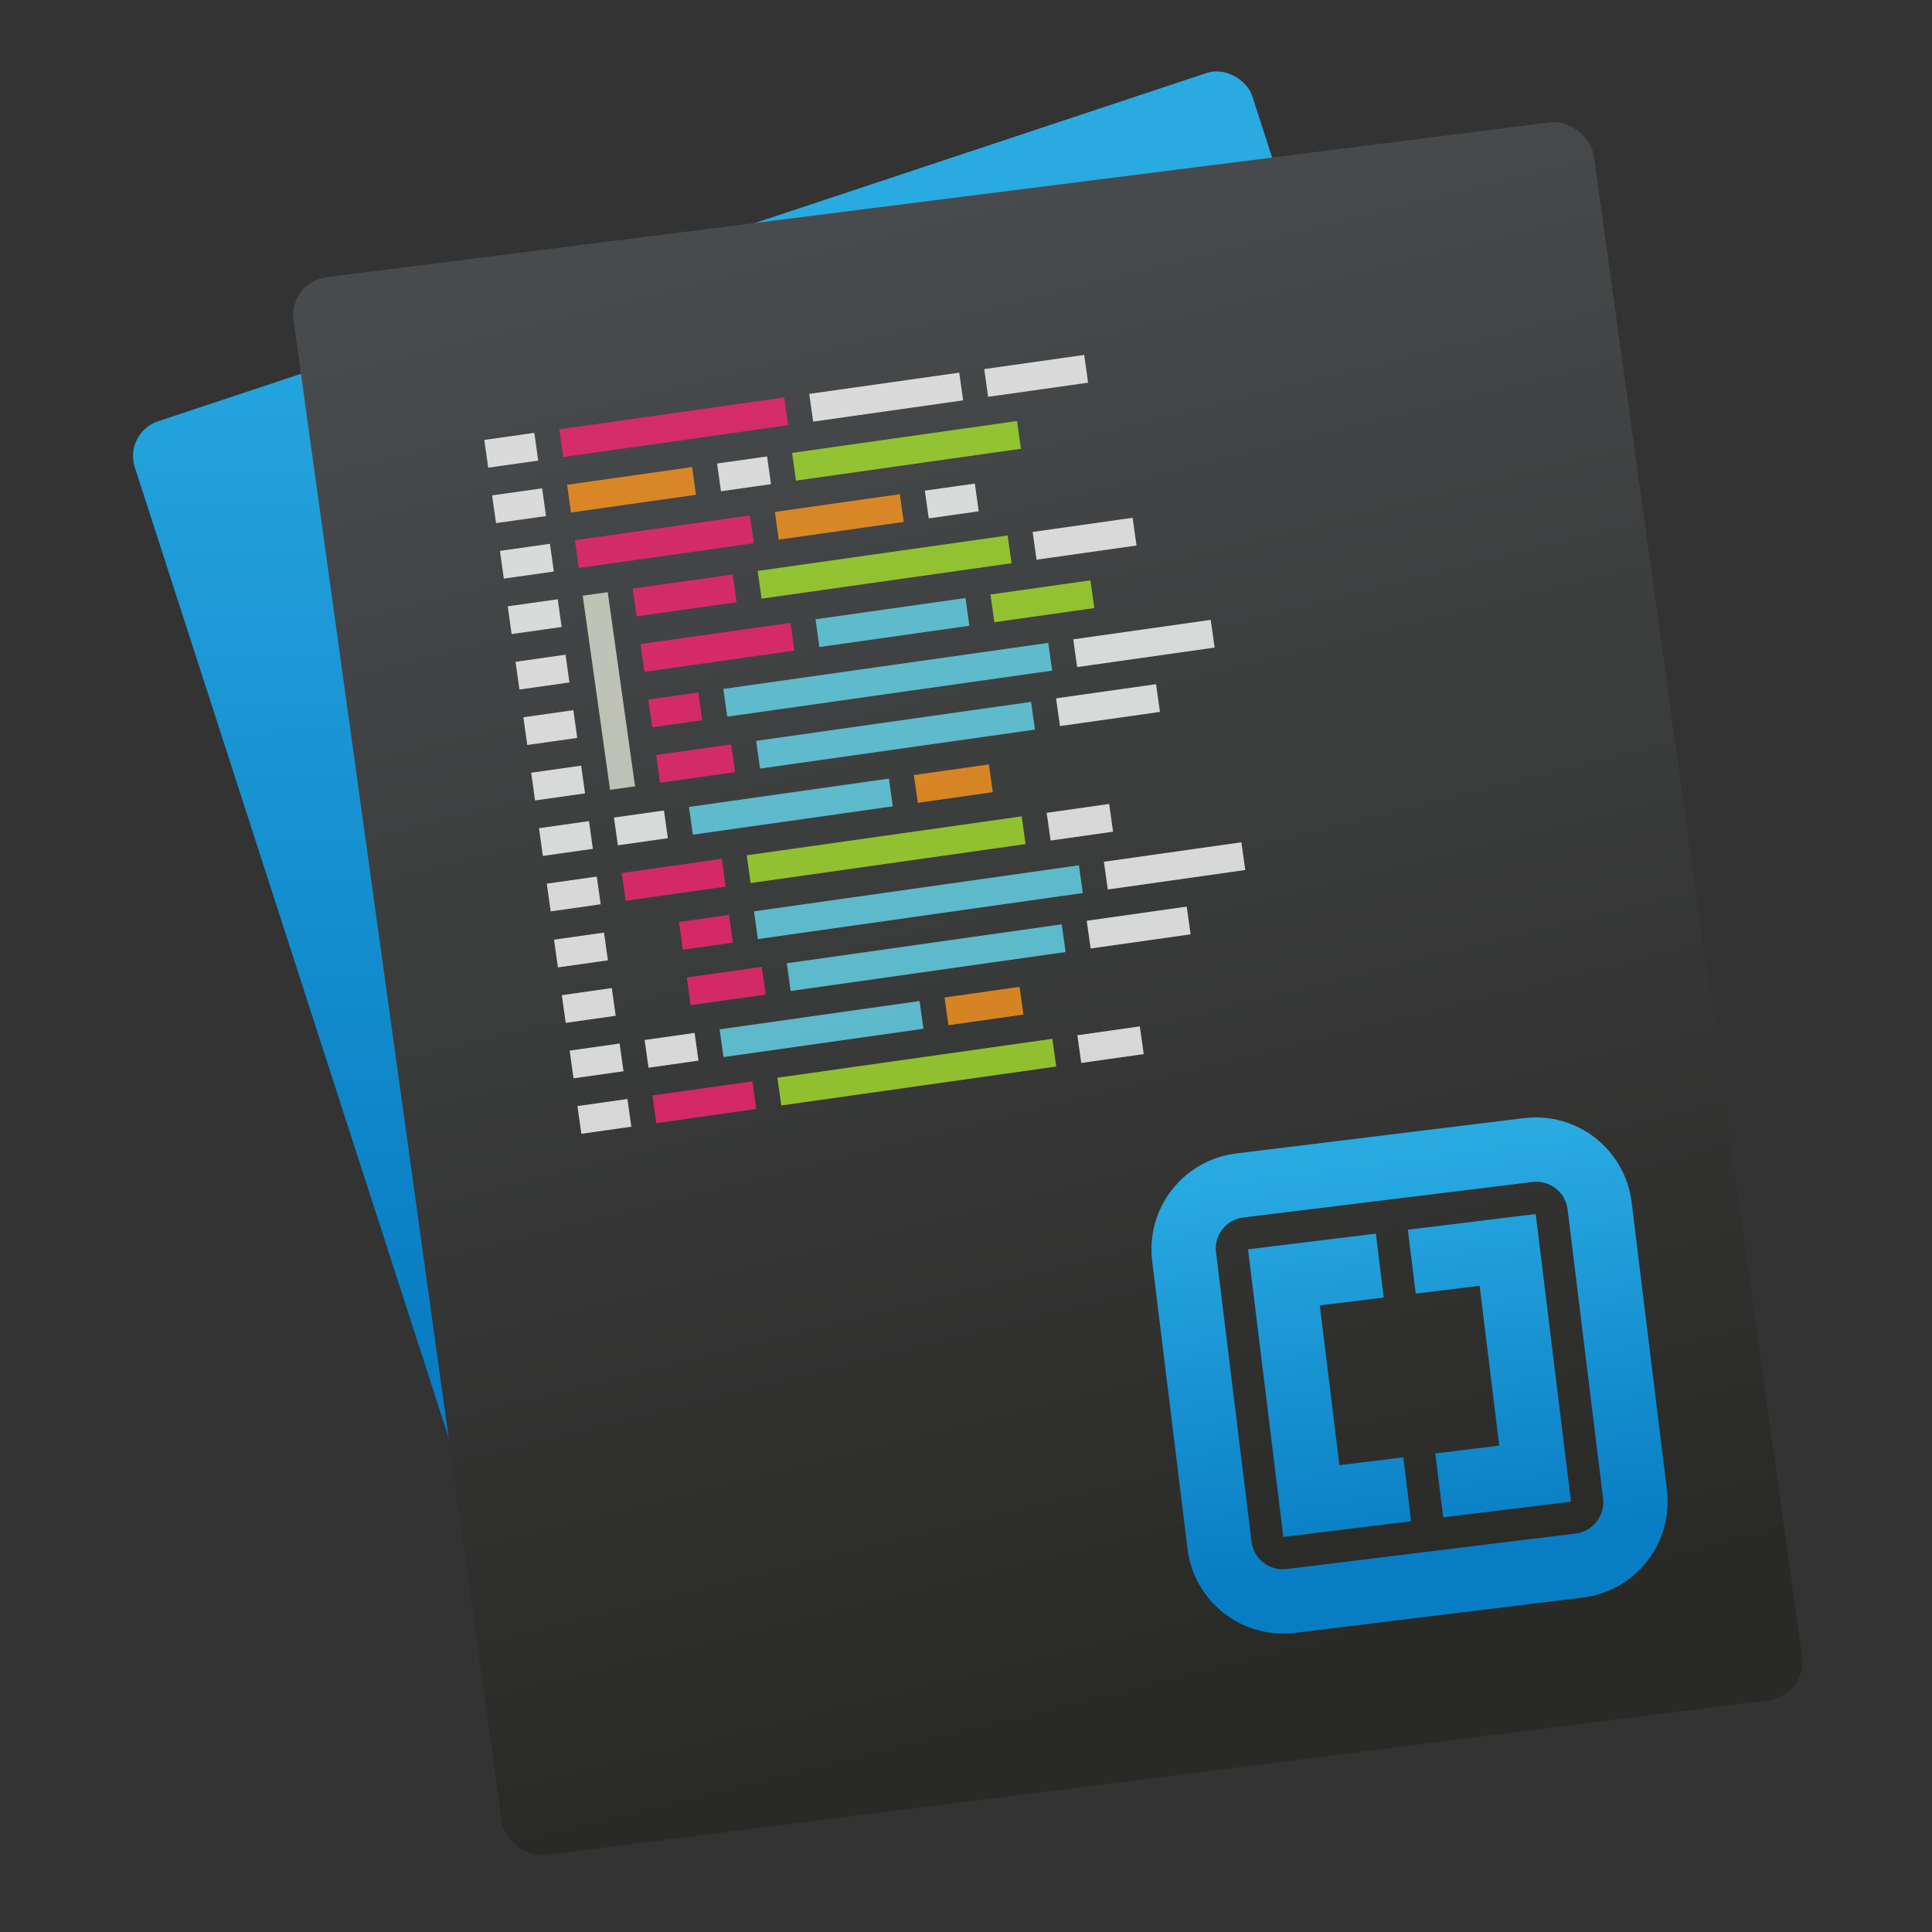 <svg height="48" width="48" xmlns="http://www.w3.org/2000/svg" xmlns:xlink="http://www.w3.org/1999/xlink">
  <rect width="100%" height="100%" fill="#333333" stroke="none"/>
  <linearGradient id="a" gradientTransform="translate(-18.84 -.288)" gradientUnits="userSpaceOnUse" x1="54.603" x2="53.046" xlink:href="#c" y1="40.466" y2="28.601" />
  <linearGradient id="b" gradientTransform="matrix(.356 0 0 .351 240.525 893.338)" gradientUnits="userSpaceOnUse" x1="-989.666" x2="-1003.636" y1="433.284" y2="317.355">
    <stop offset="0" stop-color="#292926" />
    <stop offset="1" stop-color="#484b4d" />
  </linearGradient>
  <linearGradient id="c" gradientTransform="matrix(.355 0 0 .351 81.584 925.456)" gradientUnits="userSpaceOnUse" x1="-1092.912" x2="-1060.255" y1="203.099" y2="104.853">
    <stop offset=".126" stop-color="#087dc3" />
    <stop offset=".983" stop-color="#29abe2" />
  </linearGradient>
  <rect fill="url(#c)" height="40.214" ry=".981" transform="matrix(.87 -.289 .282 .872 .367 -920.167)" width="31.911" x="-309.664" y="964.937" />
  <rect fill="url(#b)" height="43.172" ry="1.054" transform="matrix(.909 -.115 .126 .908 .367 -920.167)" width="35.539" x="-131.754" y="1004.43" />
  <g fill-rule="evenodd" transform="matrix(.621 -.088 .097 .689 -64.252 -685.068)">
    <g fill="#fff">
      <path d="m-34.261 1005.781h2v1h-2z" opacity=".8" />
      <path d="m-34.261 1009.781h2v1h-2z" opacity=".8" />
      <path d="m-34.261 1007.781h2v1h-2z" opacity=".8" />
      <path d="m-34.261 1011.781h2v1h-2z" opacity=".8" />
      <path d="m-34.261 1015.781h2v1h-2z" opacity=".8" />
      <path d="m-34.261 1013.781h2v1h-2z" opacity=".8" />
      <path d="m-34.261 1017.781h2v1h-2z" opacity=".8" />
      <path d="m-34.261 1021.781h2v1h-2z" opacity=".8" />
      <path d="m-34.261 1019.781h2v1h-2z" opacity=".8" />
    </g>
    <path d="m-31.261 1005.781h9v1h-9z" fill="#f92672" opacity=".8" />
    <path d="m-21.261 1005.781h6v1h-6z" fill="#fff" opacity=".8" />
    <path d="m-14.261 1005.781h4v1h-4z" fill="#fff" opacity=".8" />
    <path d="m-31.261 1007.781h5v1h-5z" fill="#fd971f" opacity=".8" />
    <path d="m-25.261 1007.781h2v1h-2z" fill="#fff" opacity=".8" />
    <path d="m-22.261 1007.781h9v1h-9z" fill="#a6e22e" opacity=".8" />
    <path d="m-31.261 1009.781h7v1h-7z" fill="#f92672" opacity=".8" />
    <path d="m-23.261 1009.781h5v1h-5z" fill="#fd971f" opacity=".8" />
    <path d="m-17.261 1009.781h2v1h-2z" fill="#fff" opacity=".8" />
    <path d="m-29.261 1011.781h4v1h-4z" fill="#f92672" opacity=".8" />
    <path d="m-24.261 1011.781h10v1h-10z" fill="#a6e22e" opacity=".8" />
    <path d="m-13.261 1011.781h4v1h-4z" fill="#fff" opacity=".8" />
    <path d="m-29.261 1013.781h6v1h-6z" fill="#f92672" opacity=".8" />
    <path d="m-22.261 1013.781h6v1h-6z" fill="#66d9ef" opacity=".8" />
    <path d="m-15.261 1013.781h4v1h-4z" fill="#a6e22e" opacity=".8" />
    <path d="m-29.261 1015.781h2v1h-2z" fill="#f92672" opacity=".8" />
    <path d="m-26.261 1015.781h13v1h-13z" fill="#66d9ef" opacity=".8" />
    <path d="m-12.261 1015.781h5.5v1h-5.5z" fill="#fff" opacity=".8" />
    <path d="m-29.261 1017.781h3v1h-3z" fill="#f92672" opacity=".8" />
    <path d="m-25.261 1017.781h11v1h-11z" fill="#66d9ef" opacity=".8" />
    <path d="m-13.261 1017.781h4v1h-4z" fill="#fff" opacity=".8" />
    <rect fill="#fff" height="1" opacity=".8" ry="0" width="2" x="-31.261" y="1019.781" />
    <path d="m-28.261 1019.781h8v1h-8z" fill="#66d9ef" opacity=".8" />
    <path d="m-19.261 1019.781h3v1h-3z" fill="#fd971f" opacity=".8" />
    <path d="m-31.261 1021.781h4v1h-4z" fill="#f92672" opacity=".8" />
    <path d="m-26.261 1021.781h11v1h-11z" fill="#a6e22e" opacity=".8" />
    <path d="m-14.261 1021.781h2.5v1h-2.5z" fill="#fff" opacity=".8" />
    <path d="m-31.261 1011.781h1v7h-1z" fill="#faffeb" opacity=".679" />
    <g fill="#fff">
      <path d="m-34.287 1023.798h2v1h-2z" opacity=".8" />
      <path d="m-34.287 1025.798h2v1h-2z" opacity=".8" />
      <path d="m-34.287 1029.798h2v1h-2z" opacity=".8" />
      <path d="m-34.287 1027.798h2v1h-2z" opacity=".8" />
    </g>
    <path d="m-29.287 1023.798h2v1h-2z" fill="#f92672" opacity=".8" />
    <path d="m-26.287 1023.798h13v1h-13z" fill="#66d9ef" opacity=".8" />
    <path d="m-12.287 1023.798h5.5v1h-5.5z" fill="#fff" opacity=".8" />
    <path d="m-29.287 1025.798h3v1h-3z" fill="#f92672" opacity=".8" />
    <path d="m-25.287 1025.798h11v1h-11z" fill="#66d9ef" opacity=".8" />
    <path d="m-13.287 1025.798h4v1h-4z" fill="#fff" opacity=".8" />
    <rect fill="#fff" height="1" opacity=".8" ry="0" width="2" x="-31.287" y="1027.798" />
    <path d="m-28.287 1027.798h8v1h-8z" fill="#66d9ef" opacity=".8" />
    <path d="m-19.287 1027.798h3v1h-3z" fill="#fd971f" opacity=".8" />
    <path d="m-31.287 1029.798h4v1h-4z" fill="#f92672" opacity=".8" />
    <path d="m-26.287 1029.798h11v1h-11z" fill="#a6e22e" opacity=".8" />
    <path d="m-14.287 1029.798h2.5v1h-2.5z" fill="#fff" opacity=".8" />
  </g>
  <path d="m32.178 40.568c-1.318.162-2.513-.772-2.675-2.09l-.877-7.146c-.162-1.318.772-2.513 2.09-2.675l7.146-.877c1.318-.162 2.513.772 2.675 2.09l.877 7.146c.162 1.318-.772 2.513-2.09 2.675zm6.767-10.529c-.052-.427-.452-.725-.871-.673l-7.189.883c-.427.052-.726.444-.674.863l.883 7.189c.052.427.445.733.864.682l7.189-.883c.427-.052.733-.452.681-.872zm-3.285 6.071 1.588-.195-.487-3.97-1.588.195-.195-1.588 3.176-.39.877 7.146-3.176.39zm-4.653-5.071 3.176-.39.195 1.588-1.588.195.487 3.97 1.588-.195.195 1.588-3.176.39z" fill="url(#a)" stroke-width=".8" />
</svg>
